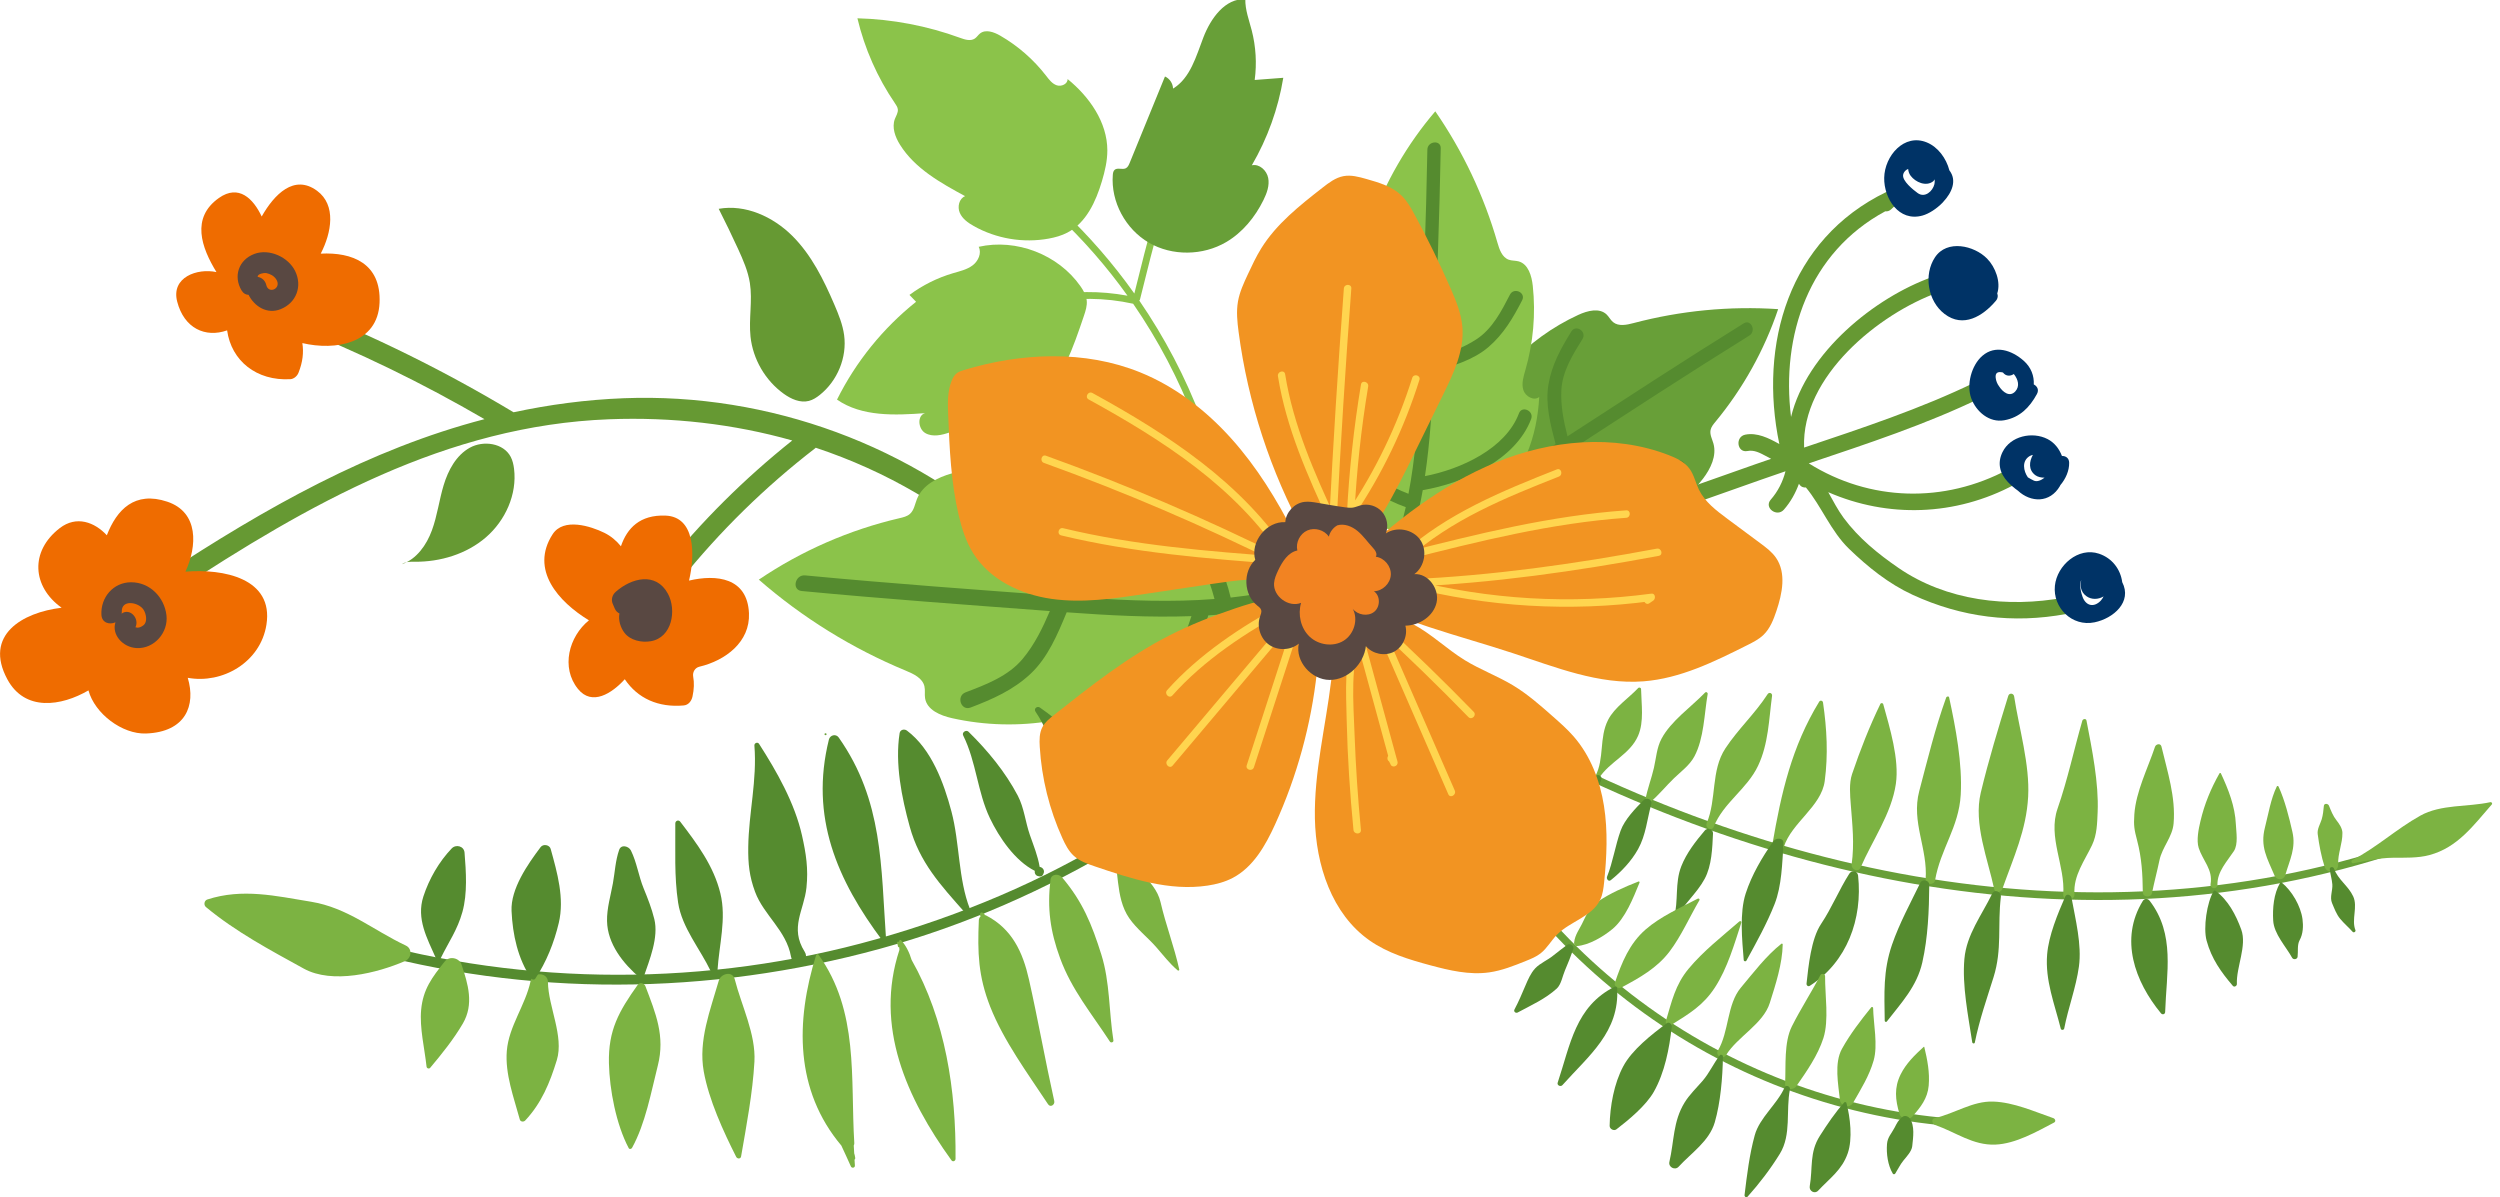 <?xml version="1.0" encoding="UTF-8" standalone="no"?>
<svg
   xmlns:dc="http://purl.org/dc/elements/1.1/"
   xmlns:cc="http://creativecommons.org/ns#"
   xmlns:rdf="http://www.w3.org/1999/02/22-rdf-syntax-ns#"
   xmlns:svg="http://www.w3.org/2000/svg"
   xmlns="http://www.w3.org/2000/svg"
   id="svg9647"
   version="1.1"
   viewBox="0 0 570.809 273.378"
   height="273.378mm"
   width="570.809mm">
  <defs
     id="defs9641" />
  <g
     transform="translate(168.232,47.576)"
     id="layer1">
    <g
       id="g9522"
       transform="matrix(0.353,0,0,-0.353,-185.979,254.178)">
      <path
         id="path101"
         style="fill:#669933;fill-opacity:1;fill-rule:nonzero;stroke:none;stroke-width:0.1"
         d="m 1270.33,730.621 c 5.77,2.789 9.51,-5.246 5.36,-9.129 -0.71,-0.67 -1.43,-1.338 -2.15,-2.008 -1.26,-1.179 -2.61,-1.534 -3.86,-1.332 -49.49,-26.703 -67.47,-80.263 -60.95,-133.016 10.18,41.879 54.26,77.307 91.3,90.514 6.47,2.304 10.62,-7.537 4.13,-9.853 -38.5,-13.727 -88.83,-54.446 -86.98,-100.461 37.42,12.588 75.24,25.044 110.55,42.176 6.2,3.009 10.29,-6.858 4.12,-9.853 -35.65,-17.298 -73.86,-29.83 -111.63,-42.544 39.45,-24.686 87.54,-26.038 128.82,-3.935 6.07,3.252 10.14,-6.631 4.12,-9.853 -38.12,-20.411 -81.95,-21.617 -120.36,-4.857 3.21,-5.676 6.21,-11.568 9.96,-16.62 9.64,-13.028 22.22,-23.253 35.46,-32.352 31.06,-21.352 70.86,-25.911 107.12,-19.214 6.77,1.251 8.12,-9.348 1.36,-10.597 -34.42,-6.357 -67.56,-2.197 -99.35,12.428 -15.48,7.12 -28.95,17.998 -41.11,29.744 -11.78,11.38 -17.83,27.529 -27.89,39.675 -1.54,-0.182 -3.13,0.319 -4.3,2.081 -0.07,0.105 -0.14,0.209 -0.21,0.315 -2.2,-6.04 -5.35,-11.745 -9.72,-16.739 -4.52,-5.167 -13.07,1.24 -8.53,6.425 4.71,5.398 7.85,11.679 9.55,18.385 -5.19,-1.772 -10.38,-3.552 -15.53,-5.371 l -145.28,-51.312 c -6.46,-2.283 -10.62,7.557 -4.12,9.854 l 145.28,51.31 c 3.44,1.213 6.91,2.389 10.37,3.576 -1.19,0.63 -2.38,1.258 -3.56,1.887 -3.75,1.985 -7.45,4.004 -11.78,3.151 -6.76,-1.329 -8.09,9.272 -1.36,10.597 7.54,1.485 15.08,-2.148 22.01,-6.092 -13.47,64.332 5.99,132.462 69.16,163.02" />
      <path
         id="path103"
         style="fill:#003366;fill-opacity:1;fill-rule:nonzero;stroke:none;stroke-width:0.1"
         d="m 1379.4,475.965 c -1.45,-14.17 11.05,-26.678 25.62,-23.665 12.27,2.536 24.52,13.227 17.92,25.979 -1.05,8.167 -6.4,15.526 -15.04,18.42 -13.34,4.465 -27.14,-7.465 -28.5,-20.734 z m 17.91,-7.252 c -0.9,2.475 -2.4,7.93 -0.85,11 -0.88,-3.811 -0.42,-7.705 3.19,-10.412 3.29,-2.479 7.84,-2.32 11.24,-0.23 -0.5,-0.96 -1.03,-1.906 -1.8,-2.723 -4.37,-4.657 -9.63,-3.488 -11.78,2.365" />
      <path
         id="path105"
         style="fill:#003366;fill-opacity:1;fill-rule:nonzero;stroke:none;stroke-width:0.1"
         d="m 1345.54,562.454 c -3.49,-7.071 -1.86,-13.776 3.45,-19.399 1.75,-1.86 4.02,-3.848 6.47,-5.582 8.28,-7.761 20.69,-8.2 27.21,2.992 0.11,0.176 0.15,0.377 0.25,0.555 3.51,4.154 5.78,9.353 5.71,14.462 -0.04,3.14 -2.28,4.473 -4.68,4.432 -1.73,4.59 -4.81,8.613 -9.31,10.928 -9.79,5.038 -23.97,2.008 -29.1,-8.388 z m 16.37,-16.373 c -2.88,4.134 -4.03,10.538 1.06,13.689 0.64,0.394 1.39,0.669 2.19,0.839 -2.4,-4.326 -3.01,-9.675 1.55,-13.105 1.58,-1.182 3.8,-1.656 6.01,-1.645 -2.31,-1.791 -4.93,-2.832 -6.94,-1.894 -1.1,0.513 -2.47,1.267 -3.87,2.116" />
      <path
         id="path107"
         style="fill:#003366;fill-opacity:1;fill-rule:nonzero;stroke:none;stroke-width:0.1"
         d="m 1332.46,624.664 c -7.06,-6.122 -10.4,-18.719 -7.16,-27.486 3.16,-8.577 11.64,-15.951 21.39,-14.174 10.02,1.826 16.32,8.25 21.07,16.926 1.54,2.812 0.17,5.127 -2.02,6.252 0.28,5.372 -1.64,11.045 -6.61,15.393 -7.61,6.67 -18.27,10.364 -26.67,3.089 z m 21.31,-23.028 c -3.68,-3.962 -8.12,-0.337 -10.44,3.266 -1.25,1.664 -1.99,3.528 -2.23,5.59 -0.33,3.117 1.23,4.249 4.69,3.399 2,-2.622 4.94,-2.44 7.03,-0.979 2.85,-3.48 4.02,-7.969 0.95,-11.276" />
      <path
         id="path109"
         style="fill:#003366;fill-opacity:1;fill-rule:nonzero;stroke:none;stroke-width:0.1"
         d="m 1335.51,687.586 c 5.46,-5.529 9.03,-15.178 6.6,-22.566 0.56,-1.449 0.49,-3.118 -0.85,-4.711 -8.45,-10.032 -21.16,-17.776 -33.23,-8.55 -10.96,8.379 -13.61,25.424 -6.2,36.612 7.76,11.727 25.32,7.688 33.68,-0.785" />
      <path
         id="path111"
         style="fill:#003366;fill-opacity:1;fill-rule:nonzero;stroke:none;stroke-width:0.1"
         d="m 1268.99,739.816 c -0.23,-13.285 9.41,-28.709 24.79,-24.403 4.08,1.143 8.98,4.273 12.92,8.285 0.19,0.206 0.37,0.427 0.56,0.646 5.63,6.021 8.89,13.832 3.9,20.275 -2.05,7.844 -7.36,15.079 -14.56,18.068 -14.7,6.098 -27.36,-8.732 -27.61,-22.871 z m 15.49,5.733 c 0.15,-1.531 0.59,-3.042 1.64,-4.44 3.07,-4.077 9.9,-7.207 14.58,-3.538 0.45,0.354 0.57,0.841 0.91,1.245 0.08,-1.034 0.12,-2.074 -0.14,-3.128 -1.1,-4.545 -6.17,-9.152 -10.89,-5.695 -2.66,1.952 -10.2,7.846 -9.32,11.892 0.42,1.922 1.7,3.029 3.22,3.664" />
      <path
         id="path113"
         style="fill:#669933;fill-opacity:1;fill-rule:nonzero;stroke:none;stroke-width:0.1"
         d="m 701.668,492.061 c -36.324,33.888 -78.437,58.113 -123.789,73.178 -0.096,-0.081 -0.123,-0.182 -0.225,-0.26 -32.65,-25.197 -61.801,-53.745 -87.596,-85.936 -5.359,-6.688 -16.069,1.198 -10.705,7.891 24.711,30.839 52.525,58.393 83.358,82.988 -37.916,10.726 -77.843,15.276 -118.427,13.723 -105.161,-4.027 -194.654,-55.009 -280.294,-111.28 -7.115,-4.674 -15.474,5.677 -8.317,10.379 66.61,43.768 133.547,81.588 207.968,100.971 -40.104,23.323 -81.682,43.588 -124.886,60.621 -7.986,3.148 -3.065,15.502 4.918,12.355 48.165,-18.988 94.396,-41.88 138.779,-68.522 23.007,4.92 46.716,8.143 71.427,9.089 93.702,3.588 187.19,-30.595 255.681,-94.492 6.207,-5.791 -1.635,-16.543 -7.892,-10.705" />
      <path
         id="path115"
         style="fill:#ef6c00;fill-opacity:1;fill-rule:nonzero;stroke:none;stroke-width:0.1"
         d="m 498.188,404.307 c 1.034,4.772 1.15,8.956 0.449,12.861 -0.52,2.898 1.149,5.75 4.013,6.43 16.844,4 32.87,15.981 32.068,34.555 -0.997,23.091 -21.005,25.322 -38.774,21.144 4.042,17.072 3.943,41.358 -15.286,42.039 -16.394,0.58 -24.735,-8.009 -28.762,-19.84 -2.893,3.548 -6.414,6.586 -10.753,8.713 -8.731,4.279 -26.363,9.966 -33.412,-0.927 -14.879,-22.995 3.799,-43.736 23.472,-55.694 -12.989,-10.549 -18.268,-30.505 -7.102,-44.365 9.076,-11.268 22.031,-2.843 30.291,6.268 8.367,-12.471 21.812,-18.428 38.107,-16.96 3.151,0.283 5.074,2.938 5.689,5.776" />
      <path
         id="path117"
         style="fill:#594842;fill-opacity:1;fill-rule:nonzero;stroke:none;stroke-width:0.1"
         d="m 471.119,440.063 c -5.83,-0.981 -13.131,0.484 -16.942,5.47 -2.563,3.355 -4.079,8.174 -3.242,12.495 -1.223,0.603 -2.329,1.544 -3.022,3.156 l -1.311,3.05 c -1.211,2.817 -0.286,5.847 1.948,7.82 10.119,8.926 25.969,13.09 33.738,-1.245 5.728,-10.568 2.767,-28.401 -11.169,-30.746" />
      <path
         id="path119"
         style="fill:#ef6c00;fill-opacity:1;fill-rule:nonzero;stroke:none;stroke-width:0.1"
         d="m 243.334,613.699 c 2.767,6.943 3.45,13.135 2.503,19.215 21.263,-5.023 48.802,-0.512 49.938,26.068 1.092,25.543 -17.659,32.817 -38.056,31.795 6.994,13.535 10.23,31.379 -2.402,40.674 -14.809,10.897 -27.704,-2.395 -35.773,-16.653 -5.458,11.559 -14.857,21.026 -27.665,11.987 -18.194,-12.839 -11.362,-32.027 -1.595,-47.95 -12.337,2.683 -29.468,-3.282 -25.413,-19.052 4.451,-17.308 18.213,-23.623 32.305,-18.633 2.74,-19.741 19.046,-32.808 40.892,-31.579 2.315,0.13 4.442,2.063 5.266,4.128" />
      <path
         id="path121"
         style="fill:#594842;fill-opacity:1;fill-rule:nonzero;stroke:none;stroke-width:0.1"
         d="m 231.766,654.842 c 10.187,4.06 14.186,14.765 9.455,24.582 -4.388,9.105 -16.758,14.796 -26.416,11.173 -10.201,-3.829 -13.784,-14.535 -8.228,-23.711 1.194,-1.974 2.819,-2.736 4.469,-2.751 3.784,-7.524 11.985,-12.774 20.72,-9.293 z m -9.263,15.638 c -0.726,3.109 -3.036,4.803 -5.534,5.266 -0.331,2.047 4.406,2.671 5.362,2.483 2.627,-0.517 5.104,-1.752 6.603,-4.065 3.839,-5.92 -4.979,-9.898 -6.431,-3.684" />
      <path
         id="path123"
         style="fill:#ef6c00;fill-opacity:1;fill-rule:nonzero;stroke:none;stroke-width:0.1"
         d="m 171.707,416.414 c 22.311,-4.117 47.055,9.913 50.906,34.395 4.724,30.034 -27.906,36.295 -52.406,34.264 7.633,16.454 8.76,38.407 -11.742,45.261 -21.058,7.039 -32.662,-5.139 -39.092,-21.732 -7.857,8.483 -19.636,12.957 -30.441,4.639 -19.502,-15.014 -17.802,-37.979 1.198,-51.503 -25.485,-3.03 -50.447,-17.722 -35.137,-46.23 11.342,-21.119 34.925,-17.457 52.495,-7.237 4.082,-15.082 21.891,-28.443 37.204,-27.884 25.693,0.939 32.391,18.155 27.014,36.027" />
      <path
         id="path125"
         style="fill:#594842;fill-opacity:1;fill-rule:nonzero;stroke:none;stroke-width:0.1"
         d="m 157.935,456.959 c -1.417,11.654 -10.779,21.253 -22.851,21.256 -11.588,0.002 -19.823,-9.895 -19.21,-21.082 0.287,-5.248 5.311,-6.532 9.075,-4.826 -2.604,-7.862 4.665,-16.234 13.74,-16.666 11.417,-0.544 20.604,10.142 19.246,21.318 z m -19.231,-8.042 c -0.37,0.255 -0.553,0.101 -0.831,0.153 2.809,5.644 -3.545,12.844 -8.975,8.839 0.033,0.361 0.171,0.661 0.15,1.048 -0.464,8.502 11.016,6.443 14.14,1.4 1.631,-2.632 2.741,-7.903 -0.303,-10.089 -1.162,-0.834 -2.669,-1.657 -4.181,-1.351" />
      <path
         id="path127"
         style="fill:#669933;fill-opacity:1;fill-rule:nonzero;stroke:none;stroke-width:0.1"
         d="m 557.196,600.142 c -11.921,8.568 -19.939,22.362 -21.485,36.961 -1.221,11.528 1.402,23.27 -0.411,34.719 -1.211,7.651 -4.353,14.844 -7.579,21.884 -4.019,8.769 -8.214,17.456 -12.583,26.056 17.282,3.073 35.105,-5.078 47.559,-17.449 12.455,-12.37 20.387,-28.504 27.307,-44.637 2.71,-6.315 5.324,-12.768 6.255,-19.576 1.975,-14.446 -4.341,-29.655 -15.749,-38.733 -2.106,-1.676 -4.422,-3.18 -7.029,-3.852 -5.647,-1.456 -11.549,1.223 -16.285,4.627" />
      <path
         id="path129"
         style="fill:#669933;fill-opacity:1;fill-rule:nonzero;stroke:none;stroke-width:0.1"
         d="m 380.609,559.326 c -4.668,8.941 -17.666,10.797 -26.482,5.899 -8.816,-4.899 -13.959,-14.541 -16.885,-24.193 -2.926,-9.651 -4.129,-19.798 -7.612,-29.264 -3.482,-9.465 -9.884,-18.601 -19.417,-21.893 2.263,1.719 5.363,1.626 8.205,1.601 16.625,-0.152 33.587,4.941 46.166,15.811 12.578,10.871 20.227,27.811 18.184,44.311 -0.33,2.669 -0.914,5.345 -2.159,7.728" />
      <path
         id="path131"
         style="fill:#8bc34a;fill-opacity:1;fill-rule:nonzero;stroke:none;stroke-width:0.1"
         d="m 843.495,499.096 c -6.652,57.343 -27.84,112.142 -60.29,159.271 -18.429,4.049 -37.092,4.213 -55.582,0.315 -2.824,-0.596 -4.057,3.736 -1.207,4.338 17.659,3.724 35.498,3.785 53.141,0.538 -13.388,18.723 -28.606,36.142 -45.4,51.978 0.399,0.358 0.872,0.614 1.204,1.054 0.132,0.172 0.262,0.345 0.393,0.517 0.455,0.6 0.847,1.229 1.226,1.861 17.44,-16.432 33.19,-34.529 46.994,-53.993 4.231,17.218 8.63,34.393 13.263,51.509 0.759,2.804 5.131,1.725 4.372,-1.078 -4.889,-18.058 -9.553,-36.174 -13.994,-54.347 -0.074,-0.303 -0.311,-0.393 -0.458,-0.608 32.753,-47.706 54.092,-103.123 60.839,-161.288 0.335,-2.886 -4.169,-2.925 -4.501,-0.067" />
      <path
         id="path133"
         style="fill:#8bc34a;fill-opacity:1;fill-rule:nonzero;stroke:none;stroke-width:0.1"
         d="m 683.293,695.191 c 2.07,-4.073 -0.265,-9.236 -3.906,-11.996 -3.641,-2.758 -8.259,-3.777 -12.642,-5.065 -10.136,-2.98 -19.738,-7.763 -28.222,-14.059 1.426,-1.483 2.852,-2.966 4.277,-4.45 -21.374,-17.036 -38.962,-38.795 -51.139,-63.266 16.128,-11.16 37.413,-10.181 56.974,-8.761 -5.259,-1.479 -4.598,-10.133 0.123,-12.881 4.722,-2.748 10.698,-1.34 15.856,0.462 16.178,5.651 31.232,14.501 44.037,25.889 3.61,-3.072 3.503,-10.345 8.208,-10.925 2.38,-0.294 4.437,1.566 6.037,3.354 14.261,15.937 21.625,36.721 28.447,56.991 1.091,3.24 2.192,6.606 1.834,10.006 -0.355,3.38 -2.119,6.442 -4.067,9.226 -14.302,20.448 -41.476,30.965 -65.817,25.475" />
      <path
         id="path135"
         style="fill:#8bc34a;fill-opacity:1;fill-rule:nonzero;stroke:none;stroke-width:0.1"
         d="m 604.856,842.994 c 4.65,-19.598 12.928,-38.332 24.288,-54.965 0.832,-1.218 1.707,-2.495 1.863,-3.963 0.231,-2.17 -1.143,-4.138 -1.919,-6.179 -2.088,-5.491 0.203,-11.68 3.312,-16.663 9.581,-15.36 26.2,-24.637 42.113,-33.267 -3.909,-1.557 -5.113,-6.913 -3.445,-10.776 1.666,-3.863 5.328,-6.461 8.992,-8.529 14.585,-8.233 32.087,-11.168 48.56,-8.144 4.15,0.762 8.266,1.9 12.005,3.851 12.183,6.355 18.463,20.094 22.381,33.263 1.931,6.489 3.515,13.16 3.508,19.929 -0.017,18.213 -11.595,34.668 -25.724,46.16 0.162,-3.17 -3.976,-5.078 -6.984,-4.063 -3.008,1.016 -5.025,3.762 -6.968,6.273 -8.071,10.431 -18.194,19.267 -29.619,25.854 -4.049,2.336 -9.44,4.303 -13.086,1.377 -1.21,-0.97 -2.036,-2.377 -3.32,-3.25 -2.738,-1.857 -6.415,-0.703 -9.523,0.434 -21.265,7.775 -43.799,12.069 -66.434,12.658" />
      <path
         id="path137"
         style="fill:#689f38;fill-opacity:1;fill-rule:nonzero;stroke:none;stroke-width:0.1"
         d="m 861.822,803.103 c 6.163,0.467 12.326,0.936 18.489,1.405 -3.26,-19.894 -10.194,-39.178 -20.347,-56.593 4.852,1.11 9.624,-3.3 10.588,-8.183 0.965,-4.884 -0.871,-9.871 -3.073,-14.336 -5.44,-11.023 -13.54,-20.968 -24.147,-27.181 -15.057,-8.821 -34.863,-9.129 -49.95,-0.36 -15.087,8.769 -24.675,26.427 -23.339,43.827 0.09,1.173 0.277,2.45 1.142,3.248 1.846,1.701 5.031,-0.069 7.272,1.061 1.297,0.654 1.943,2.107 2.492,3.45 7.614,18.639 15.228,37.28 22.841,55.918 3.025,-1.349 5.142,-4.528 5.221,-7.839 11.198,6.802 14.928,20.897 19.626,33.128 4.699,12.233 14.034,25.415 27.117,24.69 -0.137,-6.89 2.426,-13.5 4.147,-20.174 2.689,-10.432 3.345,-21.383 1.921,-32.061" />
      <path
         id="path139"
         style="fill:#8bc34a;fill-opacity:1;fill-rule:nonzero;stroke:none;stroke-width:0.1"
         d="m 541.085,479.902 c 27.574,18.664 58.595,32.217 91.024,39.769 2.375,0.552 4.867,1.128 6.697,2.739 2.708,2.386 3.236,6.319 4.573,9.671 3.594,9.02 13.304,13.992 22.661,16.585 28.836,7.989 59.442,0.705 88.465,-6.578 -3.019,6.266 1.504,14.133 7.852,16.973 6.349,2.839 13.711,1.908 20.485,0.33 26.962,-6.282 51.553,-22.276 68.228,-44.373 4.201,-5.567 7.938,-11.555 10.311,-18.113 7.728,-21.356 0.014,-45.104 -9.938,-65.519 -4.904,-10.059 -10.434,-19.952 -18.01,-28.187 -20.381,-22.155 -52.875,-29.246 -82.926,-27.441 3.742,3.68 0.837,10.628 -3.961,12.754 -4.796,2.127 -10.324,1.038 -15.496,0.153 -21.488,-3.675 -43.691,-3.116 -64.968,1.635 -7.541,1.684 -16.302,5.316 -17.471,12.954 -0.388,2.535 0.18,5.172 -0.409,7.669 -1.257,5.321 -7.026,8.028 -12.079,10.118 -34.584,14.307 -66.821,34.272 -95.038,58.861" />
      <path
         id="path141"
         style="fill:#558b2f;fill-opacity:1;fill-rule:nonzero;stroke:none;stroke-width:0.1"
         d="m 783.951,535.761 c 26.383,-15.02 44.381,-39.241 51.879,-68.373 -27.385,-2.14 -54.948,-1.072 -82.573,0.768 -0.066,0.395 -0.054,0.767 -0.232,1.192 -13.814,33.17 -41.704,57.291 -76.621,65.925 -6.492,1.606 -8.681,-8.504 -2.226,-10.101 30.214,-7.472 54.826,-27.986 67.635,-56.22 -1.769,0.129 -3.537,0.251 -5.306,0.383 -55.178,4.107 -110.375,8.067 -165.458,13.321 -6.563,0.625 -8.845,-9.472 -2.225,-10.103 53.055,-5.06 106.212,-8.887 159.355,-12.879 0.383,-0.029 0.766,-0.058 1.149,-0.086 -4.673,-10.939 -9.802,-21.547 -17.494,-30.818 -9.391,-11.319 -23.725,-16.7 -37.043,-21.775 -6.205,-2.364 -2.984,-12.197 3.266,-9.815 14.261,5.434 27.515,11.268 38.774,21.801 11.233,10.509 17.593,25.769 23.385,39.802 26.983,-1.965 53.898,-3.457 80.681,-2.483 -8.364,-26.726 -27.868,-59.332 -56.114,-66.437 -6.464,-1.627 -3.172,-11.435 3.265,-9.816 32.796,8.25 54.985,46.252 63.759,76.732 18.964,1.211 37.856,3.828 56.645,8.686 6.454,1.668 3.166,11.477 -3.266,9.814 -12.915,-3.338 -25.888,-5.537 -38.905,-6.971 -7.703,32.773 -28.306,59.975 -57.583,76.643 -5.815,3.31 -10.521,-5.902 -4.747,-9.19" />
      <path
         id="path143"
         style="fill:#558b2f;fill-opacity:1;fill-rule:nonzero;stroke:none;stroke-width:0.1"
         d="M 901.518,432.227 C 870.855,381.75 822.08,345.011 772.481,314.455 724.273,284.756 671.588,262.729 617.17,247.357 508.166,216.57 390.823,216.666 281.933,247.641 c -4.101,1.167 -5.433,-5.306 -1.359,-6.465 110.588,-31.458 227.971,-30.383 338.684,-0.085 55.13,15.086 107.948,38.3 156.833,67.832 50.675,30.614 100.204,69.087 131.298,120.274 2.218,3.651 -3.675,6.644 -5.871,3.03" />
      <path
         id="path145"
         style="fill:#7cb342;fill-opacity:1;fill-rule:nonzero;stroke:none;stroke-width:0.1"
         d="m 769.105,308.269 c 5.55,-14.891 2.084,-33.558 11.533,-47.29 4.717,-6.856 11.879,-12.386 17.396,-18.662 4.586,-5.216 8.67,-10.681 13.989,-15.15 0.374,-0.315 1.145,-0.041 1.021,0.521 -3.214,14.695 -8.749,28.921 -12.138,43.701 -3.448,15.038 -22.039,24.532 -28.694,38.001 -0.917,1.858 -3.87,0.926 -3.107,-1.121" />
      <path
         id="path147"
         style="fill:#558b2f;fill-opacity:1;fill-rule:nonzero;stroke:none;stroke-width:0.1"
         d="m 720.035,394.559 c 5.607,-8.466 9.222,-16.58 11.176,-26.592 1.336,-6.856 3.312,-15.008 7.21,-20.908 8.427,-12.754 18.02,-26.208 30.418,-35.333 1.606,-1.182 4.034,0.207 3.291,2.264 -2.78,7.686 -5.653,15.33 -8.159,23.115 -2.637,8.194 -2.901,16.497 -6.903,24.29 -7.353,14.319 -21.05,26.641 -34.137,35.76 -1.767,1.231 -4.193,-0.639 -2.896,-2.596" />
      <path
         id="path149"
         style="fill:#7cb342;fill-opacity:1;fill-rule:nonzero;stroke:none;stroke-width:0.1"
         d="m 729.73,285.773 c -2.199,-18.483 -0.154,-33.302 6.217,-50.7 7.512,-20.51 20.381,-35.819 32.232,-53.971 0.655,-1.004 2.451,-0.434 2.255,0.808 -2.95,18.572 -2.155,37.539 -7.82,55.533 -6.132,19.481 -12.048,34.154 -25.423,49.92 -2.111,2.489 -6.994,2.34 -7.461,-1.59" />
      <path
         id="path151"
         style="fill:#558b2f;fill-opacity:1;fill-rule:nonzero;stroke:none;stroke-width:0.1"
         d="m 673.245,379.171 c 8.519,-17.076 9.221,-36.644 17.315,-53.557 6.009,-12.559 16.26,-27.617 28.992,-34.039 -0.202,-1.518 0.515,-3.153 2.317,-3.47 0.309,-0.053 0.618,-0.107 0.926,-0.162 0.819,-0.143 1.641,0.269 2.01,1.016 l 0.414,0.84 c 0.985,1.998 -0.525,4.08 -2.492,4.312 -1.271,7.438 -3.808,13.413 -6.349,20.733 -2.914,8.398 -3.654,17.46 -7.819,25.385 -8.041,15.306 -19.559,29.257 -31.86,41.32 -1.495,1.465 -4.431,-0.421 -3.454,-2.378" />
      <path
         id="path153"
         style="fill:#7cb342;fill-opacity:1;fill-rule:nonzero;stroke:none;stroke-width:0.1"
         d="m 684.196,263.541 c 0.005,-0.228 0.009,-0.458 0.015,-0.687 0.007,-0.384 0.245,-0.427 0.381,-0.632 -0.677,-0.667 -1.153,-1.593 -1.197,-2.606 -0.906,-20.876 -0.411,-36.122 7.341,-55.894 8.65,-22.056 24.43,-43.459 37.442,-63.146 1.537,-2.326 4.531,-0.296 4.006,2.058 -5.825,26.144 -10.475,52.464 -16.35,78.578 -4.009,17.823 -10.969,32.882 -27.854,41.558 -0.3,0.155 -0.571,0.119 -0.859,0.175 0.116,0.474 -0.04,0.963 -0.84,1.334 -0.202,0.094 -0.404,0.187 -0.605,0.28 -0.747,0.346 -1.496,-0.236 -1.48,-1.018" />
      <path
         id="path155"
         style="fill:#558b2f;fill-opacity:1;fill-rule:nonzero;stroke:none;stroke-width:0.1"
         d="m 632.155,380.61 c -3.076,-19.625 1.322,-41.569 6.544,-60.474 6.421,-23.247 19.996,-37.795 35.297,-55.116 1.448,-1.64 4.57,-0.487 3.642,1.871 -7.607,19.339 -6.588,42.777 -11.941,62.986 -4.879,18.428 -12.942,40.509 -28.812,52.397 -1.68,1.259 -4.369,0.629 -4.73,-1.664" />
      <path
         id="path157"
         style="fill:#7cb342;fill-opacity:1;fill-rule:nonzero;stroke:none;stroke-width:0.1"
         d="m 633.141,246.645 c -0.562,0.598 -1.34,-0.073 -1.362,-0.698 -0.006,-0.142 0.017,-0.311 0.014,-0.456 -0.385,0.52 -1.392,0.335 -1.233,-0.391 0.174,-0.797 0.347,-1.594 0.52,-2.391 0.11,-0.502 0.467,-0.625 0.823,-0.607 0.038,-0.57 0.063,-1.112 0.123,-1.695 -16.309,-49.459 4.679,-95.923 33.667,-136.079 0.896,-1.242 2.618,-0.461 2.629,0.945 0.38,44.109 -6.49,89.993 -28.427,128.696 -1.378,4.734 -3.752,9.476 -6.754,12.676" />
      <path
         id="path159"
         style="fill:#558b2f;fill-opacity:1;fill-rule:nonzero;stroke:none;stroke-width:0.1"
         d="m 586.412,376.456 c -12.398,-49.966 5.158,-90.798 34.943,-130.454 0.678,-0.901 2.149,-0.419 2.067,0.741 -3.377,47.712 -1.866,90.178 -30.668,131.065 -1.838,2.608 -5.618,1.568 -6.342,-1.352" />
      <path
         id="path161"
         style="fill:#689f38;fill-opacity:1;fill-rule:nonzero;stroke:none;stroke-width:0.1"
         d="m 583.592,380.046 c -0.176,-0.835 1.124,-1.073 1.299,-0.241 0.176,0.836 -1.124,1.073 -1.299,0.241" />
      <path
         id="path163"
         style="fill:#7cb342;fill-opacity:1;fill-rule:nonzero;stroke:none;stroke-width:0.1"
         d="m 578.146,237.051 c -13.389,-42.897 -13.734,-87.438 16.305,-123.172 2.069,-4.488 4.191,-8.951 6.169,-13.484 0.596,-1.368 2.719,-0.999 2.599,0.571 -0.092,1.186 -0.16,2.451 -0.227,3.743 0.327,0.303 0.542,0.715 0.432,1.33 -0.26,1.445 -0.374,2.057 -0.636,2.782 -0.081,1.655 -0.176,3.337 -0.299,5.046 0.165,0.473 0.393,0.899 0.355,1.515 -2.589,42.073 3.168,85.348 -23.207,121.986 -0.455,0.634 -1.284,0.347 -1.491,-0.317" />
      <path
         id="path165"
         style="fill:#558b2f;fill-opacity:1;fill-rule:nonzero;stroke:none;stroke-width:0.1"
         d="m 538.225,372.628 c 1.814,-22.497 -3.665,-43.368 -3.98,-65.726 -0.151,-10.687 0.71,-18.922 4.404,-28.896 5.614,-15.158 20.197,-24.879 23.247,-41.913 1.423,-7.945 12.964,-3.39 8.831,3.168 -9.842,15.613 -0.391,26.671 1.173,41.47 1.278,12.098 -0.242,21.999 -2.906,33.806 -4.731,20.957 -16.263,41.242 -27.762,59.169 -0.91,1.417 -3.137,0.533 -3.007,-1.078" />
      <path
         id="path167"
         style="fill:#7cb342;fill-opacity:1;fill-rule:nonzero;stroke:none;stroke-width:0.1"
         d="m 515.195,220.557 c -5.49,-19.13 -13.326,-38.761 -9.729,-58.779 3.293,-18.323 12.627,-38.662 20.976,-55.215 0.689,-1.367 2.871,-1.506 3.177,0.261 3.451,19.941 7.491,41.106 8.629,61.27 1.004,17.794 -8.402,36.273 -12.726,53.31 -1.45,5.714 -9.018,3.714 -10.327,-0.847" />
      <path
         id="path169"
         style="fill:#558b2f;fill-opacity:1;fill-rule:nonzero;stroke:none;stroke-width:0.1"
         d="m 487.066,322.201 c 0.157,-17.357 -0.775,-33.981 1.821,-51.228 2.426,-16.118 14.151,-29.766 21.097,-44.311 0.849,-1.779 4.213,-2.148 4.368,0.358 1.043,16.828 5.89,33.496 1.874,49.96 -4.339,17.781 -15.08,32.101 -25.966,46.368 -1.102,1.443 -3.21,0.609 -3.194,-1.147" />
      <path
         id="path171"
         style="fill:#7cb342;fill-opacity:1;fill-rule:nonzero;stroke:none;stroke-width:0.1"
         d="m 462.805,217.9 c -12.188,-17.148 -19.157,-29.318 -18.672,-50.74 0.389,-17.195 4.671,-39.62 12.802,-54.969 0.467,-0.882 1.731,-0.568 2.135,0.163 8.707,15.766 12.284,35.866 16.693,53.281 4.827,19.066 -1.38,33.742 -8.051,51.359 -0.71,1.875 -3.603,2.744 -4.907,0.906" />
      <path
         id="path173"
         style="fill:#558b2f;fill-opacity:1;fill-rule:nonzero;stroke:none;stroke-width:0.1"
         d="m 450.758,305.134 c -2.474,-7.096 -2.715,-14.218 -4.047,-21.614 -1.458,-8.095 -3.963,-16.125 -3.8,-24.449 0.288,-14.76 10.376,-27.41 21.259,-36.741 0.687,-0.59 2.075,-0.473 2.405,0.496 3.843,11.276 9.841,25.675 6.911,37.556 -1.687,6.841 -4.202,13.262 -6.87,19.776 -3.32,8.106 -4.403,16.759 -8.259,24.574 -1.363,2.765 -6.277,4.194 -7.599,0.402" />
      <path
         id="path175"
         style="fill:#7cb342;fill-opacity:1;fill-rule:nonzero;stroke:none;stroke-width:0.1"
         d="m 393.453,220.163 c -3.41,-15.744 -14.068,-29.101 -15.365,-45.065 -1.217,-14.997 4.53,-30.125 8.401,-44.371 0.427,-1.575 2.525,-1.696 3.505,-0.647 10.565,11.299 15.947,24.425 20.433,39.043 4.742,15.449 -5.568,34.707 -5.735,50.498 -0.071,6.622 -9.929,6.59 -11.239,0.542" />
      <path
         id="path177"
         style="fill:#558b2f;fill-opacity:1;fill-rule:nonzero;stroke:none;stroke-width:0.1"
         d="m 399.972,306.932 c -8.293,-11.004 -19.472,-26.999 -18.824,-41.344 0.691,-15.268 4.053,-30.934 12.708,-43.672 0.545,-0.801 2.011,-1.042 2.611,-0.143 7.197,10.752 12.258,23.518 15.24,36.144 3.749,15.861 -0.98,32.36 -5.25,47.817 -0.744,2.694 -4.822,3.403 -6.485,1.198" />
      <path
         id="path179"
         style="fill:#7cb342;fill-opacity:1;fill-rule:nonzero;stroke:none;stroke-width:0.1"
         d="m 337.935,232.926 c -8.148,-10.213 -14.014,-17.862 -15.257,-31.227 -1.09,-11.711 2.235,-25.083 3.498,-36.775 0.122,-1.135 1.59,-1.669 2.353,-0.761 7.483,8.899 15.29,18.618 21.145,28.674 7.272,12.491 3.363,25.484 -0.873,38.081 -1.497,4.453 -7.884,5.744 -10.866,2.008" />
      <path
         id="path181"
         style="fill:#558b2f;fill-opacity:1;fill-rule:nonzero;stroke:none;stroke-width:0.1"
         d="m 342.418,306.027 c -8.266,-8.675 -14.609,-19.729 -18.298,-31.048 -4.707,-14.444 2.506,-27.225 8.007,-39.72 0.596,-1.356 2.528,-1.604 3.229,-0.171 5.212,10.646 10.742,18.172 14.01,29.865 3.347,11.979 2.36,26.051 1.38,38.383 -0.339,4.262 -5.563,5.593 -8.328,2.691" />
      <path
         id="path183"
         style="fill:#7cb342;fill-opacity:1;fill-rule:nonzero;stroke:none;stroke-width:0.1"
         d="m 184.395,273.039 c -2.057,-0.666 -2.544,-3.547 -0.907,-4.908 19.215,-15.975 41.479,-27.81 63.289,-39.823 18.469,-10.175 47.406,-2.878 65.436,4.875 4.209,1.809 5.028,7.949 0.532,10.068 -21.357,10.069 -37.616,24.446 -61.333,28.339 -22.919,3.762 -44.354,8.797 -67.017,1.449" />
      <path
         id="path185"
         style="fill:#689f38;fill-opacity:1;fill-rule:nonzero;stroke:none;stroke-width:0.1"
         d="m 1604.01,304.199 c 3.01,1.014 1.65,5.777 -1.39,4.755 -205.63,-69.127 -427.48,-17.239 -609.169,91.687 -2.747,1.647 -5.167,-2.676 -2.436,-4.313 C 1173.77,286.76 1397.2,234.674 1604.01,304.199" />
      <path
         id="path187"
         style="fill:#689f38;fill-opacity:1;fill-rule:nonzero;stroke:none;stroke-width:0.1"
         d="m 1318.98,125.984 c 3.19,-0.201 3.05,4.752 -0.12,4.953 -148.18,9.336 -279.53,103.637 -335.521,241.09 -1.191,2.925 -5.962,1.575 -4.755,-1.386 56.896,-139.668 189.796,-235.168 340.396,-244.657" />
      <path
         id="path189"
         style="fill:#7cb342;fill-opacity:1;fill-rule:nonzero;stroke:none;stroke-width:0.1"
         d="m 1084.46,351.434 c 7.08,10.941 20.06,15.365 25.34,27.456 3.99,9.143 2.11,20.532 1.94,30.197 -0.02,0.954 -1.25,1.351 -1.88,0.686 -6.11,-6.479 -15.31,-12.455 -19.44,-20.556 -5.96,-11.686 -2.23,-24.839 -8.28,-36.545 -0.8,-1.531 1.41,-2.641 2.32,-1.238" />
      <path
         id="path191"
         style="fill:#7cb342;fill-opacity:1;fill-rule:nonzero;stroke:none;stroke-width:0.1"
         d="m 1117.57,335.89 c 5.64,4.695 10.14,10.426 15.43,15.526 4.64,4.479 10.15,8.378 13.26,14.225 6.2,11.656 6.34,27.468 8.55,40.281 0.17,0.974 -1,1.646 -1.71,0.905 -8.98,-9.328 -22.01,-18.283 -28.15,-29.831 -3.09,-5.814 -3.46,-12.467 -4.89,-18.761 -1.6,-7.034 -4.26,-13.661 -5.53,-20.743 -0.34,-1.871 1.72,-2.701 3.04,-1.602" />
      <path
         id="path193"
         style="fill:#7cb342;fill-opacity:1;fill-rule:nonzero;stroke:none;stroke-width:0.1"
         d="m 1158.68,319.973 c 6.41,15.828 21.54,24.34 28.74,39.567 6.74,14.241 6.99,29.892 9.04,45.241 0.24,1.754 -1.91,2.56 -2.87,1.067 -8.12,-12.569 -19.06,-22.551 -27.3,-35.047 -9.54,-14.465 -5.54,-32.856 -12.11,-48.425 -1.28,-3.026 3.28,-5.435 4.5,-2.403" />
      <path
         id="path195"
         style="fill:#7cb342;fill-opacity:1;fill-rule:nonzero;stroke:none;stroke-width:0.1"
         d="m 1204.06,306.984 c 5.04,15.769 24.23,26.148 26.45,42.592 2.3,17.059 1.39,33.799 -1.09,50.822 -0.19,1.285 -1.77,1.713 -2.48,0.554 -17.76,-29.074 -24.56,-59.074 -30.28,-92.309 -0.84,-4.873 5.92,-6.275 7.4,-1.659" />
      <path
         id="path197"
         style="fill:#7cb342;fill-opacity:1;fill-rule:nonzero;stroke:none;stroke-width:0.1"
         d="m 1253.69,293.635 c 7.68,17.75 20.01,34.901 22.84,54.146 2.34,15.951 -3.97,36.397 -8.16,51.575 -0.23,0.83 -1.47,0.942 -1.85,0.168 -7.1,-14.649 -13.09,-29.972 -18.32,-45.391 -2.01,-5.932 -1.28,-13.669 -0.82,-19.715 1.01,-13.394 2.43,-24.98 0.56,-38.65 -0.45,-3.243 4.27,-5.543 5.75,-2.133" />
      <path
         id="path199"
         style="fill:#7cb342;fill-opacity:1;fill-rule:nonzero;stroke:none;stroke-width:0.1"
         d="m 1301.89,285.414 c 3.49,20.356 15.41,34.246 16.6,55.375 1.14,20.212 -3.23,43.124 -7.49,62.879 -0.23,1.1 -1.64,0.736 -1.94,-0.086 -7.09,-19.718 -12.07,-40.225 -17.41,-60.477 -5.29,-20.076 5.66,-37.187 4.13,-57.164 -0.27,-3.498 5.53,-3.927 6.11,-0.527" />
      <path
         id="path201"
         style="fill:#7cb342;fill-opacity:1;fill-rule:nonzero;stroke:none;stroke-width:0.1"
         d="m 1345.41,279.841 c 7.2,20.319 15.52,38.054 16.69,59.656 1.14,20.794 -5.93,44.343 -9.06,64.868 -0.33,2.162 -3.16,2.48 -3.82,0.33 -6.38,-20.75 -12.7,-41.436 -17.76,-62.554 -4.83,-20.168 4.57,-43.032 8.72,-62.53 0.63,-2.956 4.44,-1.99 5.23,0.23" />
      <path
         id="path203"
         style="fill:#7cb342;fill-opacity:1;fill-rule:nonzero;stroke:none;stroke-width:0.1"
         d="m 1392.07,276.62 c -0.85,11.782 6.64,21.642 11.35,31.569 3.22,6.784 3.32,14.093 3.63,21.4 0.8,18.759 -3.66,40.696 -7.22,59.19 -0.29,1.473 -2.34,1.078 -2.69,-0.119 -5.47,-18.976 -9.51,-38.137 -16.01,-56.835 -6.44,-18.481 5.08,-37.09 3.67,-55.557 -0.34,-4.57 7.61,-4.446 7.27,0.352" />
      <path
         id="path205"
         style="fill:#7cb342;fill-opacity:1;fill-rule:nonzero;stroke:none;stroke-width:0.1"
         d="m 1442.22,277.225 c 1.45,7.127 3.33,14.111 4.82,21.23 1.79,8.52 8.4,14.94 9.14,23.77 1.43,16.963 -3.97,33.359 -7.86,49.736 -0.55,2.309 -3.57,1.656 -4.18,-0.184 -4.68,-14.011 -12.33,-28.869 -13.36,-43.718 -0.51,-7.336 -0.03,-9.89 1.83,-16.949 2.96,-11.285 3.53,-21.764 3.65,-33.372 0.03,-3.426 5.28,-3.835 5.96,-0.513" />
      <path
         id="path207"
         style="fill:#7cb342;fill-opacity:1;fill-rule:nonzero;stroke:none;stroke-width:0.1"
         d="m 1484.53,282.609 c -0.18,8.432 6.29,15.114 10.61,21.672 2.98,4.52 1.52,12.48 1.31,17.432 -0.51,11.537 -4.84,22.586 -9.69,32.9 -0.18,0.389 -0.75,0.283 -0.93,-0.035 -5.59,-9.916 -9.69,-19.813 -12.29,-30.889 -1.16,-4.932 -2.72,-12.316 -1.12,-17.344 2.58,-8.044 9.32,-13.995 7.67,-23.355 -0.57,-3.241 4.5,-3.649 4.44,-0.381" />
      <path
         id="path209"
         style="fill:#7cb342;fill-opacity:1;fill-rule:nonzero;stroke:none;stroke-width:0.1"
         d="m 1528.44,288.885 c 2.89,9.91 6.95,17.392 4.6,27.799 -2.13,9.443 -4.94,20.597 -8.97,29.352 -0.21,0.448 -0.88,0.636 -1.14,0.103 -3.95,-8.155 -5.4,-17.744 -7.66,-26.502 -3.22,-12.51 1.37,-19.743 6.16,-31.061 1.41,-3.341 5.96,-3.296 7.01,0.309" />
      <path
         id="path211"
         style="fill:#7cb342;fill-opacity:1;fill-rule:nonzero;stroke:none;stroke-width:0.1"
         d="m 1562.64,295.689 c -0.35,7.067 2.84,13.431 2.73,20.454 -0.05,2.943 -2.08,5.885 -3.83,8.086 -2.25,2.844 -3.55,6.181 -4.88,9.503 -0.57,1.396 -3.1,1.698 -3.29,-0.144 -0.3,-2.987 -0.54,-5.833 -1.41,-8.716 -0.89,-2.939 -3.01,-6.275 -2.58,-9.505 0.91,-6.945 2.32,-14.577 4.5,-21.257 1.57,-4.842 9.01,-3.54 8.76,1.579" />
      <g
         transform="scale(0.102)"
         id="g213">
        <path
           id="path215"
           style="fill:#7cb342;fill-opacity:1;fill-rule:nonzero;stroke:none"
           d="m 15414.9,2906.5 c 84.4,14.78 166,34.02 252.2,34.87 76.5,0.76 157.7,-3.01 232.5,17.29 178.3,48.4 277.5,187.21 394.1,320.34 6.3,7.21 -0.7,16.75 -9.4,14.82 -143.2,-31.66 -312.1,-12.06 -443.9,-85.66 -151.9,-84.77 -275.6,-201.01 -431.7,-282.15 -9.1,-4.72 -4.2,-21.33 6.2,-19.51" />
      </g>
      <path
         id="path217"
         style="fill:#558b2f;fill-opacity:1;fill-rule:nonzero;stroke:none;stroke-width:0.1"
         d="m 1573.78,253.219 c -2.72,6.82 1.7,15.068 -1.44,21.823 -3.21,6.918 -9.76,10.712 -12.43,18.019 -0.52,1.427 -2.91,1.14 -2.72,-0.491 0.39,-3.343 1.37,-6.322 1.66,-9.761 0.31,-3.876 -1.81,-8.332 -0.18,-12.122 1.53,-3.57 2.77,-7.172 5.27,-10.187 2.5,-2.998 5.47,-5.496 8.07,-8.402 0.72,-0.807 2.16,0.134 1.77,1.121" />
      <path
         id="path219"
         style="fill:#558b2f;fill-opacity:1;fill-rule:nonzero;stroke:none;stroke-width:0.1"
         d="m 1536.37,235.928 c 0.45,3.461 -0.37,7.717 1.34,10.81 2.25,4.06 2.43,9.181 1.84,13.616 -1.13,8.419 -6.84,18.291 -13.42,23.593 -0.36,0.287 -0.85,0.227 -1.09,-0.182 -4.11,-7.113 -4.9,-16.269 -4.45,-24.331 0.48,-8.713 8.22,-16.77 12.26,-24.118 0.78,-1.423 3.3,-1.046 3.52,0.612" />
      <path
         id="path221"
         style="fill:#558b2f;fill-opacity:1;fill-rule:nonzero;stroke:none;stroke-width:0.1"
         d="m 1497.11,218.363 c -0.5,10.801 6.66,24.742 2.83,35.211 -3.45,9.432 -8.41,18.996 -16.65,25.083 -0.41,0.306 -0.93,0.259 -1.21,-0.202 -4.41,-7.291 -6.79,-23.818 -4.56,-32.022 3.19,-11.734 9.31,-20.298 16.99,-29.279 0.93,-1.08 2.66,-0.036 2.6,1.209" />
      <path
         id="path223"
         style="fill:#558b2f;fill-opacity:1;fill-rule:nonzero;stroke:none;stroke-width:0.1"
         d="m 1450.72,200.278 c 0.8,25.163 6.64,50.273 -10.06,71.962 -1.2,1.558 -3.35,1.559 -4.41,-0.166 -15.17,-24.678 -5.16,-52.105 11.76,-72.654 0.94,-1.136 2.66,-0.694 2.71,0.858" />
      <path
         id="path225"
         style="fill:#558b2f;fill-opacity:1;fill-rule:nonzero;stroke:none;stroke-width:0.1"
         d="m 1385.43,189.585 c 2.61,13.535 7.61,26.369 9.51,40.049 1.97,14.155 -2.3,30.714 -4.76,44.42 -0.33,1.86 -3.11,3.121 -4.07,0.914 -4.88,-11.208 -10.72,-25.181 -11.73,-37.497 -1.37,-16.795 4.8,-31.946 8.81,-47.985 0.28,-1.127 2.02,-1.006 2.24,0.099" />
      <path
         id="path227"
         style="fill:#558b2f;fill-opacity:1;fill-rule:nonzero;stroke:none;stroke-width:0.1"
         d="m 1327.61,180.555 c 3.01,14.818 7.64,27.895 12.12,42.256 5.64,18.075 2.5,33.243 4.72,51.93 0.38,3.182 -4.02,5.357 -5.61,2.08 -6.78,-14.007 -16.58,-26.432 -17.98,-42.219 -1.53,-17.327 2.47,-36.768 5.07,-53.903 0.14,-0.9 1.48,-1.146 1.68,-0.144" />
      <path
         id="path229"
         style="fill:#558b2f;fill-opacity:1;fill-rule:nonzero;stroke:none;stroke-width:0.1"
         d="m 1270.67,194.081 c 9.38,12.123 19.44,22.618 22.98,38.261 3.68,16.304 4.34,33.494 4.5,50.16 0.03,3.068 -4.51,4.012 -5.82,1.307 -6.28,-12.928 -13.56,-26.306 -18.24,-39.9 -5.91,-17.165 -4.98,-31.706 -4.76,-49.338 0.01,-0.637 0.93,-1.025 1.34,-0.49" />
      <path
         id="path231"
         style="fill:#558b2f;fill-opacity:1;fill-rule:nonzero;stroke:none;stroke-width:0.1"
         d="m 1220.86,217.18 c 24.16,15.408 34.23,43.31 31.25,71.283 -0.32,3.057 -4.07,3.81 -5.68,1.273 -6.72,-10.576 -11.26,-22.03 -18.3,-32.584 -6.43,-9.631 -8.13,-27.289 -9.37,-38.49 -0.13,-1.147 0.99,-2.19 2.1,-1.482" />
      <path
         id="path233"
         style="fill:#558b2f;fill-opacity:1;fill-rule:nonzero;stroke:none;stroke-width:0.1"
         d="m 1179.88,233.51 c 6.45,11.701 13.32,24.113 18.21,36.534 4.67,11.849 4.91,26.552 5.78,39.186 0.26,3.886 -4.85,3.888 -6.56,1.469 -7.29,-10.325 -13.97,-21.689 -17.89,-33.73 -4.08,-12.535 -2.34,-30.171 -1.29,-43.067 0.07,-0.913 1.29,-1.211 1.75,-0.392" />
      <path
         id="path235"
         style="fill:#558b2f;fill-opacity:1;fill-rule:nonzero;stroke:none;stroke-width:0.1"
         d="m 1134.33,260.678 c 4.97,9.485 13.43,16.217 18.55,25.736 4.6,8.531 4.94,19.959 5.39,29.418 0.12,2.625 -3.62,3.803 -5.23,1.91 -5.94,-6.997 -11.94,-14.672 -15.3,-23.258 -4.25,-10.863 -1.69,-22.326 -4.71,-33.327 -0.21,-0.768 0.94,-1.167 1.3,-0.479" />
      <path
         id="path237"
         style="fill:#558b2f;fill-opacity:1;fill-rule:nonzero;stroke:none;stroke-width:0.1"
         d="m 1092.15,285.528 c 6.85,5.456 13.38,12.375 17.66,20.094 5.08,9.148 5.81,19.209 8.54,29.195 0.77,2.856 -2.98,4.521 -4.89,2.578 -5.34,-5.416 -12.35,-12.592 -14.97,-19.893 -3.49,-9.766 -4.92,-20.022 -8.76,-29.736 -0.54,-1.382 0.92,-3.426 2.42,-2.238" />
      <path
         id="path239"
         style="fill:#558b2f;fill-opacity:1;fill-rule:nonzero;stroke:none;stroke-width:0.1"
         d="m 1060.08,315.192 c 6.36,2.331 11.37,6.687 15.31,12.117 2.97,4.089 3.69,7.603 5.51,12.327 1.51,3.916 3.98,7.141 5.18,11.194 0.52,1.746 -1.8,3.443 -3.28,2.304 -2.58,-1.986 -4.39,-4.178 -6.61,-6.575 -3.06,-3.307 -7.47,-5.354 -10.05,-9.028 -4.5,-6.43 -7.95,-12.929 -8.07,-20.939 -0.02,-0.979 1.11,-1.731 2.01,-1.4" />
      <path
         id="path241"
         style="fill:#7cb342;fill-opacity:1;fill-rule:nonzero;stroke:none;stroke-width:0.1"
         d="m 1066.94,274.499 c 2.78,2.744 4.78,5.918 6.26,9.528 1.73,4.203 4.51,7.727 6.27,11.858 0.19,0.441 -0.07,1.101 -0.65,1.023 -14.79,-1.999 -32.3,-12.578 -30.19,-29.845 0.09,-0.715 0.71,-1.543 1.54,-1.397 5.71,1.002 12.68,4.786 16.77,8.833" />
      <path
         id="path243"
         style="fill:#7cb342;fill-opacity:1;fill-rule:nonzero;stroke:none;stroke-width:0.1"
         d="m 1093.22,253.919 c 8.37,6.974 13.42,20.039 17.5,29.977 0.17,0.399 -0.15,0.963 -0.64,0.772 -8.98,-3.516 -18.64,-7.696 -26.53,-13.187 -4.28,-2.971 -7.24,-8.133 -9.32,-12.755 -2.15,-4.771 -5.31,-8.389 -5.82,-13.658 -0.11,-1.104 0.55,-2.263 1.82,-2.168 7.75,0.58 17.06,6.08 22.99,11.019" />
      <path
         id="path245"
         style="fill:#7cb342;fill-opacity:1;fill-rule:nonzero;stroke:none;stroke-width:0.1"
         d="m 1099.13,216.148 c 11.66,6.264 22.9,12.513 30.98,23.165 7.66,10.105 12.93,22.308 19.36,33.237 0.42,0.718 -0.46,1.352 -1.1,1.016 -11.26,-5.908 -24.02,-11.513 -33.67,-19.91 -10.49,-9.121 -15.51,-21.47 -19.89,-34.464 -0.88,-2.583 2.37,-4.096 4.32,-3.044" />
      <path
         id="path247"
         style="fill:#7cb342;fill-opacity:1;fill-rule:nonzero;stroke:none;stroke-width:0.1"
         d="m 1131.28,191.895 c 11.66,7.339 20.65,12.57 28.24,24.25 8.14,12.535 12.49,27.913 17.11,42 0.27,0.812 -0.8,1.142 -1.32,0.697 -11.19,-9.728 -23.28,-19.119 -32.8,-30.567 -8.7,-10.455 -10.89,-21.109 -14.74,-33.912 -0.6,-1.999 1.89,-3.49 3.51,-2.468" />
      <path
         id="path249"
         style="fill:#7cb342;fill-opacity:1;fill-rule:nonzero;stroke:none;stroke-width:0.1"
         d="m 1166.78,172.484 c 7.43,11.916 23.91,19.997 28.2,33.594 3.77,11.929 8.15,25.35 8.37,37.901 0.01,0.386 -0.51,0.679 -0.83,0.431 -9.87,-7.775 -18.2,-18.823 -26.28,-28.454 -9.02,-10.758 -7.59,-28.569 -14.79,-40.634 -2,-3.364 3.29,-6.11 5.33,-2.838" />
      <path
         id="path251"
         style="fill:#7cb342;fill-opacity:1;fill-rule:nonzero;stroke:none;stroke-width:0.1"
         d="m 1212.17,152.258 c 6.7,9.683 13.9,19.908 17.5,31.142 3.7,11.569 0.98,27.955 1.09,40 0.01,1.636 -2.34,2.071 -3.06,0.686 -5.82,-11.223 -12.79,-21.855 -18.43,-33.125 -5.22,-10.445 -3.78,-25.688 -4.38,-37.07 -0.23,-4.278 5.37,-4.389 7.28,-1.633" />
      <path
         id="path253"
         style="fill:#7cb342;fill-opacity:1;fill-rule:nonzero;stroke:none;stroke-width:0.1"
         d="m 1248.93,141.617 c 5.1,8.942 10.37,17.286 13.23,27.261 2.86,9.977 -0.13,23.681 -0.33,33.976 -0.02,0.579 -0.83,0.915 -1.21,0.441 -6.91,-8.579 -13.56,-17.178 -18.93,-26.827 -5.15,-9.261 -2.39,-23.048 -1.35,-32.924 0.46,-4.473 6.29,-5.958 8.59,-1.927" />
      <path
         id="path255"
         style="fill:#7cb342;fill-opacity:1;fill-rule:nonzero;stroke:none;stroke-width:0.1"
         d="m 1287.16,132.633 c 5.37,5.947 9.9,11.762 10.61,19.959 0.75,8.582 -0.85,16.681 -2.84,25.025 -0.04,0.184 -0.27,0.196 -0.39,0.088 -5.73,-5.201 -11.45,-10.807 -14.91,-17.809 -4.27,-8.654 -3.46,-16.347 -0.81,-25.393 1.03,-3.556 5.88,-4.593 8.34,-1.87" />
      <path
         id="path257"
         style="fill:#7cb342;fill-opacity:1;fill-rule:nonzero;stroke:none;stroke-width:0.1"
         d="m 1340.92,114.488 c 13.13,0.551 26.67,8.329 37.99,14.285 1.33,0.702 0.64,2.426 -0.49,2.818 -12.37,4.273 -25.57,10.257 -38.85,10.729 -13.48,0.481 -24.88,-7.792 -37.88,-10.649 -2.51,-0.553 -1.73,-3.812 0.2,-4.478 13.4,-4.639 24.47,-13.314 39.03,-12.705" />
      <path
         id="path259"
         style="fill:#558b2f;fill-opacity:1;fill-rule:nonzero;stroke:none;stroke-width:0.1"
         d="m 1017.04,235.742 c 3.23,1.197 5.79,3.165 9.26,3.865 4.71,0.951 8.05,2.258 11.49,5.694 2.66,2.652 2.77,6.576 4.67,9.615 1.61,2.584 3,4.858 3.22,7.902 0.03,0.272 -0.23,0.519 -0.48,0.575 -2.44,0.555 -4.41,0.123 -6.81,-0.529 -3.59,-0.975 -9.24,-1.212 -12.25,-3.534 -3.99,-3.079 -5.72,-5.879 -7.31,-10.637 -1.24,-3.722 -3.12,-6.938 -4.36,-10.593 -0.5,-1.444 1.23,-2.852 2.57,-2.358" />
      <path
         id="path261"
         style="fill:#558b2f;fill-opacity:1;fill-rule:nonzero;stroke:none;stroke-width:0.1"
         d="m 1031.93,199.934 c 8.75,4.733 17.85,8.726 25.28,15.5 2.89,2.634 3.79,8.328 5.29,11.732 1.99,4.506 3.71,9.083 5.38,13.722 0.76,2.116 -2.25,4.151 -3.97,2.798 -2.97,-2.331 -6.09,-4.502 -8.98,-6.913 -3.59,-2.986 -8.53,-4.901 -11.71,-8.315 -2.86,-3.065 -4.67,-7.327 -6.29,-11.119 -2.27,-5.339 -4.34,-10.296 -7.09,-15.472 -0.72,-1.363 0.83,-2.61 2.09,-1.933" />
      <path
         id="path263"
         style="fill:#558b2f;fill-opacity:1;fill-rule:nonzero;stroke:none;stroke-width:0.1"
         d="m 1060.83,152.932 c 17.29,19.351 37.04,34.431 35.44,62.811 -0.05,0.872 -0.95,1.222 -1.66,0.862 -25.4,-12.816 -28.57,-37.369 -36.82,-62.072 -0.58,-1.722 1.92,-2.855 3.04,-1.601" />
      <path
         id="path265"
         style="fill:#558b2f;fill-opacity:1;fill-rule:nonzero;stroke:none;stroke-width:0.1"
         d="m 1095.79,124.365 c 8.13,6.25 19.15,15.378 24.21,24.311 7,12.358 10.03,27.933 11.57,41.962 0.18,1.678 -1.59,3.559 -3.28,2.303 -9.67,-7.203 -22.33,-17.048 -28.07,-27.792 -6,-11.213 -8.6,-25.831 -8.82,-38.504 -0.04,-2.055 2.72,-3.566 4.39,-2.28" />
      <path
         id="path267"
         style="fill:#558b2f;fill-opacity:1;fill-rule:nonzero;stroke:none;stroke-width:0.1"
         d="m 1136,100.157 c 8.16,8.888 19.85,16.558 23.39,28.7 3.77,12.921 5.09,29.267 5.3,42.663 0.01,0.966 -1.4,1.521 -2.01,0.734 -4.18,-5.388 -6.72,-11.445 -11.25,-16.65 -3.83,-4.393 -8.49,-8.93 -11.54,-13.893 -7.54,-12.284 -6.68,-24.762 -9.84,-38.419 -0.78,-3.373 3.61,-5.685 5.95,-3.135" />
      <path
         id="path269"
         style="fill:#558b2f;fill-opacity:1;fill-rule:nonzero;stroke:none;stroke-width:0.1"
         d="m 1180.64,80.822 c 7.73,8.637 14.76,17.858 20.85,27.723 7.63,12.367 3.81,27.988 6.53,41.639 0.39,1.994 -2.58,3.254 -3.45,1.281 -4.82,-10.863 -16.19,-19.531 -19.31,-30.918 -3.45,-12.588 -5.04,-25.736 -6.6,-38.679 -0.13,-1.075 1.15,-1.974 1.98,-1.046" />
      <path
         id="path271"
         style="fill:#558b2f;fill-opacity:1;fill-rule:nonzero;stroke:none;stroke-width:0.1"
         d="m 1226.25,84.682 c 7.68,8.184 15.44,13.413 19.17,24.231 3.23,9.334 1.62,23.222 -0.86,32.519 -0.16,0.621 -1.02,0.781 -1.43,0.322 -5.92,-6.542 -10.96,-14.113 -15.71,-21.544 -6.92,-10.803 -4.49,-20.551 -6.59,-32.673 -0.53,-3.049 3.19,-5.234 5.42,-2.856" />
      <path
         id="path273"
         style="fill:#558b2f;fill-opacity:1;fill-rule:nonzero;stroke:none;stroke-width:0.1"
         d="m 1276.16,95.792 c 1.78,2.8 3.12,5.732 5.22,8.332 2.02,2.497 5.41,6.009 5.75,9.357 0.56,5.53 1.79,13.165 -1.58,17.912 -1.02,1.431 -3.14,2.193 -4.7,1.052 -2.74,-2.011 -3.63,-4.105 -5.21,-7.116 -1.95,-3.709 -4.48,-6.056 -4.83,-10.439 -0.5,-6.179 0.5,-13.763 3.74,-19.158 0.39,-0.639 1.25,-0.505 1.61,0.06" />
      <path
         id="path275"
         style="fill:#689f38;fill-opacity:1;fill-rule:nonzero;stroke:none;stroke-width:0.1"
         d="m 1200.4,654.873 c -8.94,-26.523 -22.79,-51.384 -40.63,-72.945 -1.31,-1.579 -2.68,-3.233 -3.09,-5.243 -0.59,-2.974 1.05,-5.873 1.87,-8.796 2.19,-7.864 -1.78,-16.134 -6.72,-22.632 -15.22,-20.027 -39.4,-30.737 -62.52,-40.642 5.21,-2.654 6.19,-10.219 3.39,-15.35 -2.8,-5.132 -8.2,-8.258 -13.53,-10.652 -21.24,-9.525 -45.83,-11.347 -68.23,-5.056 -5.65,1.584 -11.196,3.687 -16.122,6.865 -16.043,10.351 -22.973,30.163 -26.711,48.886 -1.841,9.223 -3.179,18.657 -2.304,28.022 2.353,25.197 20.477,46.484 41.497,60.576 -0.63,-4.365 4.85,-7.533 9.14,-6.513 4.29,1.019 7.44,4.562 10.45,7.787 12.5,13.399 27.63,24.33 44.28,31.985 5.91,2.713 13.62,4.744 18.29,0.231 1.55,-1.5 2.51,-3.552 4.17,-4.921 3.55,-2.92 8.79,-1.793 13.24,-0.62 30.41,8.04 62.14,11.098 93.53,9.018" />
      <path
         id="path277"
         style="fill:#558b2f;fill-opacity:1;fill-rule:nonzero;stroke:none;stroke-width:0.1"
         d="m 1066.39,493.855 c -25.29,-3.386 -49.66,3.651 -69.509,19.32 17.229,15.374 36.209,28.692 55.619,41.528 0.25,-0.23 0.43,-0.485 0.77,-0.68 26.13,-15.153 57.06,-17.087 84.81,-5.085 5.16,2.231 1.48,10.109 -3.65,7.89 -24.01,-10.385 -50.92,-9.194 -73.87,3.169 1.25,0.815 2.5,1.633 3.75,2.446 39,25.346 77.93,50.801 117.45,75.332 4.71,2.922 1.1,10.838 -3.65,7.89 -38.07,-23.628 -75.57,-48.133 -113.15,-72.519 -0.27,-0.176 -0.54,-0.353 -0.81,-0.529 -2.45,9.696 -4.42,19.403 -3.99,29.522 0.52,12.351 7.37,23.25 13.69,33.425 2.95,4.741 -4.21,9.677 -7.18,4.902 -6.78,-10.896 -12.67,-21.546 -14.84,-34.324 -2.16,-12.749 1.35,-26.195 4.62,-38.529 -19.04,-12.425 -37.81,-25.131 -55.23,-39.418 -8.009,22.134 -11.564,53.875 3.71,73.01 3.5,4.379 -3.7,9.264 -7.18,4.902 -17.736,-22.216 -13.23,-58.932 -3.579,-83.789 -12.068,-10.464 -23.373,-21.833 -33.468,-34.648 -3.467,-4.404 3.727,-9.29 7.182,-4.904 6.938,8.81 14.498,16.886 22.474,24.472 21.841,-18 49.471,-25.705 77.541,-21.947 5.57,0.746 4.03,9.305 -1.51,8.564" />
      <path
         id="path279"
         style="fill:#8bc34a;fill-opacity:1;fill-rule:nonzero;stroke:none;stroke-width:0.1"
         d="M 978.631,782.822 C 960.44,761.55 946.193,736.916 936.826,710.54 c -0.686,-1.931 -1.402,-3.959 -2.92,-5.336 -2.248,-2.038 -5.583,-2.107 -8.51,-2.907 -7.872,-2.152 -12.942,-9.795 -15.99,-17.365 -9.394,-23.334 -6.196,-49.587 -2.849,-74.518 -4.95,3.113 -11.947,0.077 -14.918,-4.958 -2.971,-5.035 -2.888,-11.272 -2.208,-17.079 2.704,-23.114 13.744,-45.164 30.631,-61.178 4.253,-4.033 8.902,-7.72 14.156,-10.321 17.111,-8.47 37.675,-4.265 55.667,2.122 8.864,3.148 17.645,6.834 25.245,12.385 20.43,14.936 29.41,41.409 30.74,66.681 -3.43,-2.779 -8.95,0.304 -10.28,4.512 -1.32,4.207 0.11,8.722 1.34,12.959 5.09,17.602 6.72,36.201 4.76,54.422 -0.7,6.458 -2.91,14.119 -9.18,15.816 -2.08,0.563 -4.33,0.338 -6.36,1.065 -4.33,1.552 -6.05,6.626 -7.32,11.044 -8.69,30.238 -22.322,59.049 -40.199,84.938" />
      <path
         id="path281"
         style="fill:#558b2f;fill-opacity:1;fill-rule:nonzero;stroke:none;stroke-width:0.1"
         d="m 909.064,585.221 c 10.058,-23.453 28.593,-40.774 52.22,-49.783 4.37,22.673 6.077,45.798 7.147,69.046 -0.324,0.092 -0.636,0.118 -0.974,0.306 -26.405,14.668 -43.923,40.239 -47.842,70.221 -0.729,5.574 7.923,6.45 8.648,0.906 3.391,-25.942 18.206,-48.437 40.582,-61.798 0.059,1.49 0.124,2.978 0.18,4.468 1.774,46.479 3.673,92.958 4.479,139.466 0.097,5.541 8.746,6.495 8.649,0.906 -0.778,-44.795 -2.594,-89.559 -4.271,-134.326 -0.012,-0.323 -0.025,-0.647 -0.037,-0.969 9.577,2.872 18.922,6.156 27.395,11.707 10.34,6.777 16.19,18.242 21.68,28.888 2.56,4.961 10.47,1.343 7.89,-3.654 -5.88,-11.4 -12.01,-21.92 -21.87,-30.332 -9.84,-8.391 -23.182,-12.265 -35.45,-15.78 -0.904,-22.724 -2.197,-45.347 -5.535,-67.628 23.113,4.466 52.185,17.684 60.785,40.607 1.97,5.246 9.85,1.571 7.89,-3.654 -9.98,-26.616 -43.816,-41.567 -70.105,-46.021 -2.8,-15.727 -6.768,-31.26 -12.597,-46.496 -2.003,-5.235 -9.887,-1.563 -7.891,3.653 4.007,10.473 7.067,21.103 9.493,31.84 -26.649,9.526 -47.428,29.302 -58.589,55.329 -2.217,5.169 5.922,8.232 8.123,3.098" />
      <path
         id="path283"
         style="fill:#f29422;fill-opacity:1;fill-rule:nonzero;stroke:none;stroke-width:0.1"
         d="m 849.268,461.338 c 13.481,4.557 27.773,8.585 41.783,6.085 7.528,-1.343 15.649,-5.728 16.903,-13.271 0.772,-4.643 -1.277,-9.218 -2.632,-13.725 -1.974,-6.568 -2.51,-13.467 -3.254,-20.286 -3.709,-34.013 -12.881,-67.424 -27.059,-98.564 -6.211,-13.64 -14.125,-27.618 -27.397,-34.581 -5.044,-2.646 -10.632,-4.131 -16.265,-4.98 -24.633,-3.711 -49.341,4.418 -72.927,12.436 -4.8,1.632 -9.745,3.346 -13.508,6.743 -3.418,3.084 -5.572,7.303 -7.474,11.496 -8.436,18.586 -13.426,38.731 -14.642,59.106 -0.259,4.355 -0.299,8.943 1.746,12.797 1.662,3.133 4.52,5.426 7.3,7.628 23.746,18.806 47.689,37.741 74.66,51.528 13.737,7.021 28.151,12.646 42.766,17.588" />
      <path
         id="path285"
         style="fill:#f29422;fill-opacity:1;fill-rule:nonzero;stroke:none;stroke-width:0.1"
         d="m 665.78,608.467 c -2.755,-6.91 -2.509,-14.599 -2.214,-22.031 0.866,-21.822 1.811,-43.796 6.83,-65.049 2.022,-8.557 4.743,-17.063 9.422,-24.506 10.72,-17.063 30.675,-26.592 50.625,-29.42 19.951,-2.828 40.216,0.162 60.144,3.15 14.375,2.155 28.751,4.311 43.126,6.466 15.647,2.346 31.698,4.683 47.177,1.404 3.653,-0.773 7.749,-1.785 10.891,0.232 3.994,2.564 3.989,8.392 2.839,12.997 -1.579,6.321 -4.415,12.252 -7.359,18.065 -11.082,21.879 -24.058,42.957 -40.421,61.228 -16.363,18.27 -36.25,33.702 -58.972,42.934 -35.959,14.608 -77.045,12.807 -114.181,1.522 -1.578,-0.479 -3.187,-0.993 -4.5,-1.991 -1.626,-1.236 -2.65,-3.105 -3.407,-5.001" />
      <path
         id="path287"
         style="fill:#f29422;fill-opacity:1;fill-rule:nonzero;stroke:none;stroke-width:0.1"
         d="m 934.001,739.077 c -4.805,1.361 -9.819,2.733 -14.73,1.825 -5.142,-0.952 -9.479,-4.271 -13.599,-7.49 -14.734,-11.512 -29.782,-23.365 -39.635,-39.258 -3.298,-5.319 -5.955,-11.006 -8.603,-16.676 -2.665,-5.707 -5.358,-11.498 -6.437,-17.705 -1.129,-6.496 -0.44,-13.16 0.423,-19.699 6.041,-45.711 20.605,-90.284 42.718,-130.746 5.225,-9.558 11.869,-19.683 22.385,-22.523 22.002,20.911 35.813,48.783 49.176,76.037 6.022,12.279 12.043,24.558 18.064,36.837 6.782,13.831 13.741,28.551 12.381,43.895 -0.754,8.49 -4.031,16.531 -7.431,24.346 -7.149,16.43 -15.014,32.547 -23.565,48.291 -2.325,4.279 -4.748,8.595 -8.221,12.007 -6.101,5.991 -14.698,8.53 -22.926,10.859" />
      <path
         id="path289"
         style="fill:#f29422;fill-opacity:1;fill-rule:nonzero;stroke:none;stroke-width:0.1"
         d="m 1188.92,503.411 c -7.18,5.329 -14.36,10.659 -21.54,15.988 -7.07,5.249 -14.4,10.808 -18.24,18.733 -2.15,4.46 -3.13,9.534 -6.07,13.52 -3.2,4.338 -8.31,6.803 -13.34,8.758 -35.67,13.884 -76.56,9.803 -111.98,-4.717 -35.422,-14.518 -66.048,-38.709 -93.921,-64.949 -4.349,-4.092 -8.98,-10.297 -5.882,-15.402 1.126,-1.854 3.068,-3.035 4.953,-4.111 32.752,-18.68 70.146,-27.107 105.96,-38.901 27.56,-9.078 55.55,-20.422 84.49,-18.189 23.81,1.839 45.85,12.749 67.2,23.461 3.69,1.851 7.45,3.748 10.41,6.627 4.23,4.116 6.44,9.841 8.32,15.438 3.79,11.254 6.48,24.507 -0.22,34.306 -2.62,3.832 -6.42,6.672 -10.14,9.438" />
      <path
         id="path291"
         style="fill:#f29422;fill-opacity:1;fill-rule:nonzero;stroke:none;stroke-width:0.1"
         d="m 1046.77,238.209 c 4.22,3.322 6.84,8.259 10.61,12.086 8.52,8.644 22.79,11.632 27.95,22.617 1.65,3.511 2.12,7.443 2.52,11.3 1.69,16.423 2.47,33.079 -0.11,49.386 -2.58,16.305 -8.71,32.347 -19.54,44.804 -4.01,4.612 -8.6,8.672 -13.18,12.719 -8.3,7.336 -16.65,14.715 -26.14,20.431 -10.04,6.05 -21.18,10.13 -31.166,16.271 -11.741,7.222 -21.715,17.185 -33.947,23.54 -12.232,6.356 -28.351,8.337 -39.022,-0.387 -10.281,-8.406 -11.863,-23.199 -13.45,-36.382 -3.584,-29.754 -11.095,-59.21 -10.53,-89.173 0.565,-29.963 10.901,-61.824 35.48,-78.969 11.623,-8.107 25.47,-12.3 39.155,-15.98 12.439,-3.344 25.34,-6.39 38.09,-4.593 8.23,1.159 16.03,4.291 23.74,7.398 3.33,1.342 6.71,2.712 9.54,4.932" />
      <path
         id="path293"
         style="fill:#ffd54f;fill-opacity:1;fill-rule:nonzero;stroke:none;stroke-width:0.1"
         d="m 808.593,405.002 c 20.456,22.956 47.669,40.883 74.578,55.355 2.743,1.476 0.305,5.646 -2.437,4.17 -27.171,-14.613 -54.884,-32.912 -75.557,-56.109 -2.064,-2.317 1.34,-5.746 3.416,-3.416 v 0" />
      <path
         id="path295"
         style="fill:#ffd54f;fill-opacity:1;fill-rule:nonzero;stroke:none;stroke-width:0.1"
         d="m 808.719,359.615 c 28.539,33.83 57.077,67.658 85.615,101.487 -1.345,0.783 -2.69,1.566 -4.036,2.349 -11.21,-34.543 -22.421,-69.084 -33.631,-103.627 -0.964,-2.97 3.7,-4.232 4.657,-1.283 11.211,34.542 22.421,69.084 33.631,103.626 0.726,2.233 -2.467,4.21 -4.035,2.349 -28.539,-33.828 -57.078,-67.657 -85.616,-101.485 -1.995,-2.364 1.404,-5.799 3.415,-3.416 v 0" />
      <path
         id="path297"
         style="fill:#ffd54f;fill-opacity:1;fill-rule:nonzero;stroke:none;stroke-width:0.1"
         d="m 736.663,508.521 c 46.687,-11.265 94.541,-15.063 142.309,-18.619 2.375,-0.176 3.333,3.446 1.219,4.5 -49.82,24.847 -101.006,46.757 -153.371,65.657 -2.937,1.06 -4.191,-3.608 -1.284,-4.657 51.975,-18.759 102.769,-40.509 152.218,-65.17 0.406,1.5 0.812,3 1.218,4.5 -47.341,3.524 -94.755,7.282 -141.025,18.447 -3.027,0.73 -4.311,-3.927 -1.284,-4.658 v 0" />
      <path
         id="path299"
         style="fill:#ffd54f;fill-opacity:1;fill-rule:nonzero;stroke:none;stroke-width:0.1"
         d="m 754.437,596.453 c 47.998,-26.344 95.483,-56.869 126,-103.55 1.696,-2.594 5.88,-0.177 4.17,2.439 -30.985,47.396 -78.977,78.521 -127.733,105.281 -2.731,1.5 -5.168,-2.672 -2.437,-4.17 v 0" />
      <path
         id="path301"
         style="fill:#ffd54f;fill-opacity:1;fill-rule:nonzero;stroke:none;stroke-width:0.1"
         d="m 876.851,611.527 c 5.366,-33.657 19.307,-64.644 33.467,-95.364 1.078,-2.337 4.389,-0.979 4.501,1.219 2.568,50.325 5.738,100.615 9.509,150.864 0.234,3.109 -4.598,3.086 -4.83,0 -3.77,-50.249 -6.941,-100.539 -9.509,-150.864 1.5,0.406 3,0.813 4.5,1.219 -13.997,30.365 -27.678,60.954 -32.981,94.209 -0.489,3.069 -5.143,1.762 -4.657,-1.283 v 0" />
      <path
         id="path303"
         style="fill:#ffd54f;fill-opacity:1;fill-rule:nonzero;stroke:none;stroke-width:0.1"
         d="m 963.722,610.414 c -9.749,-30.955 -23.793,-60.031 -41.922,-86.94 1.5,-0.406 3,-0.813 4.5,-1.219 1.413,27.708 4.376,55.24 8.928,82.61 0.506,3.045 -4.148,4.351 -4.658,1.283 -4.621,-27.789 -7.666,-55.755 -9.1,-83.893 -0.13,-2.556 3.244,-3.083 4.5,-1.219 18.358,27.248 32.541,56.761 42.409,88.094 0.938,2.979 -3.725,4.243 -4.657,1.284 v 0" />
      <path
         id="path305"
         style="fill:#ffd54f;fill-opacity:1;fill-rule:nonzero;stroke:none;stroke-width:0.1"
         d="m 1057.26,551.213 c -35.48,-14.005 -71.174,-28.591 -99.892,-54.416 -1.862,-1.674 0.103,-4.609 2.35,-4.036 46.892,11.942 93.962,23.71 142.382,27.142 3.09,0.219 3.11,5.05 0,4.831 -48.85,-3.464 -96.36,-15.266 -143.666,-27.316 0.783,-1.346 1.566,-2.691 2.349,-4.036 28.081,25.253 63.077,39.482 97.757,53.174 2.87,1.13 1.62,5.801 -1.28,4.657 v 0" />
      <path
         id="path307"
         style="fill:#ffd54f;fill-opacity:1;fill-rule:nonzero;stroke:none;stroke-width:0.1"
         d="m 1121.9,499.959 c -53.01,-9.91 -106.42,-17.488 -160.341,-19.842 -2.666,-0.116 -3.36,-4.046 -0.642,-4.743 51.503,-13.217 104.773,-16.412 157.483,-9.35 -0.41,1.5 -0.81,3 -1.22,4.5 -0.83,-0.566 -1.66,-1.133 -2.49,-1.7 -2.56,-1.744 -0.14,-5.931 2.44,-4.17 0.83,0.567 1.66,1.133 2.49,1.701 1.75,1.197 1.38,4.848 -1.22,4.5 -52.3,-7.008 -105.08,-3.941 -156.199,9.176 -0.214,-1.582 -0.428,-3.162 -0.642,-4.744 54.351,2.373 108.201,10.026 161.631,20.015 3.05,0.572 1.76,5.226 -1.29,4.657 v 0" />
      <path
         id="path309"
         style="fill:#ffd54f;fill-opacity:1;fill-rule:nonzero;stroke:none;stroke-width:0.1"
         d="m 930.537,318.032 c -1.979,20.46 -3.348,40.952 -4.107,61.493 -0.803,21.714 -2.951,45.225 4.687,65.959 -1.552,0 -3.104,0 -4.657,0 7.699,-28.234 15.397,-56.468 23.096,-84.701 0.827,-3.03 5.266,-1.741 4.658,1.284 -0.537,2.671 -0.859,2.875 -3.05,4.443 -2.54,1.815 -4.948,-2.377 -2.438,-4.171 0.277,-0.519 0.553,-1.037 0.83,-1.556 1.553,0.429 3.105,0.857 4.658,1.284 -7.699,28.234 -15.398,56.467 -23.097,84.701 -0.667,2.447 -3.865,2.149 -4.657,0 -6.886,-18.69 -5.581,-38.854 -5.125,-58.441 0.546,-23.477 2.111,-46.924 4.372,-70.295 0.297,-3.071 5.13,-3.1 4.83,0 v 0" />
      <path
         id="path311"
         style="fill:#ffd54f;fill-opacity:1;fill-rule:nonzero;stroke:none;stroke-width:0.1"
         d="m 991.228,343.529 c -15.855,36.24 -31.672,72.495 -47.453,108.768 -1.264,-0.977 -2.528,-1.951 -3.793,-2.927 20.564,-18.89 40.584,-38.337 60.058,-58.343 2.18,-2.235 5.59,1.183 3.42,3.414 -19.478,20.007 -39.499,39.455 -60.062,58.344 -2.133,1.959 -4.857,-0.481 -3.793,-2.926 15.781,-36.272 31.598,-72.528 47.452,-108.768 1.246,-2.847 5.406,-0.386 4.171,2.438 v 0" />
      <path
         id="path313"
         style="fill:#594842;fill-opacity:1;fill-rule:nonzero;stroke:none;stroke-width:0.1"
         d="m 930.408,528.004 c -1.692,-0.444 -3.299,-1.213 -5.026,-1.489 -1.632,-0.262 -3.3,-0.074 -4.939,0.14 -4.041,0.53 -8.058,1.22 -12.075,1.909 -2.009,0.345 -4.017,0.69 -6.026,1.036 -2.809,0.482 -5.67,0.966 -8.495,0.589 -6.413,-0.855 -11.814,-6.638 -12.23,-13.095 -12.137,0.661 -22.797,-12.713 -19.445,-24.398 -8.132,-7.633 -7.522,-22.534 1.205,-29.478 1.023,-0.814 2.192,-1.609 2.602,-2.851 0.478,-1.448 -0.236,-2.982 -0.733,-4.425 -2.231,-6.483 0.326,-14.301 5.958,-18.211 5.632,-3.91 13.851,-3.574 19.145,0.783 -2.457,-11.469 8.145,-23.366 19.874,-23.473 11.729,-0.107 22.161,10.229 23.533,21.878 4.246,-5.119 12.183,-6.731 18.089,-3.673 5.906,3.059 9.171,10.471 7.44,16.893 9.032,0.103 18.222,6.121 20.184,14.939 1.961,8.817 -5.393,19.011 -14.405,18.391 6.773,4.864 8.572,15.404 3.797,22.24 -4.775,6.836 -15.29,8.773 -22.189,4.09 1.811,4.681 0.782,10.336 -2.561,14.079 -3.344,3.742 -8.849,5.399 -13.703,4.126" />
      <path
         id="path315"
         style="fill:#f28322;fill-opacity:1;fill-rule:nonzero;stroke:none;stroke-width:0.1"
         d="m 940.156,494.735 c 1.266,1.967 -0.572,4.395 -2.162,6.11 -3.226,3.477 -5.947,7.454 -9.594,10.489 -3.646,3.034 -8.604,5.056 -13.147,3.689 -2.721,-1.535 -4.753,-4.246 -5.464,-7.289 -2.946,4.328 -9.123,6.1 -13.916,3.992 -4.792,-2.108 -7.66,-7.859 -6.462,-12.956 -6.054,-1.27 -9.756,-7.282 -12.407,-12.871 -1.245,-2.626 -2.438,-5.352 -2.652,-8.251 -0.636,-8.589 9.482,-15.98 17.471,-12.76 -2.209,-7.593 -0.221,-16.432 5.526,-21.861 5.748,-5.431 15.16,-6.812 21.907,-2.689 6.746,4.124 9.747,13.692 6.012,20.661 3.246,-4.013 9.783,-5.122 13.826,-1.912 4.042,3.21 4.127,10.428 -0.161,13.302 5.583,0.131 10.637,5.032 10.942,10.607 0.306,5.576 -4.184,10.998 -9.719,11.739" />
    </g>
  </g>
</svg>
